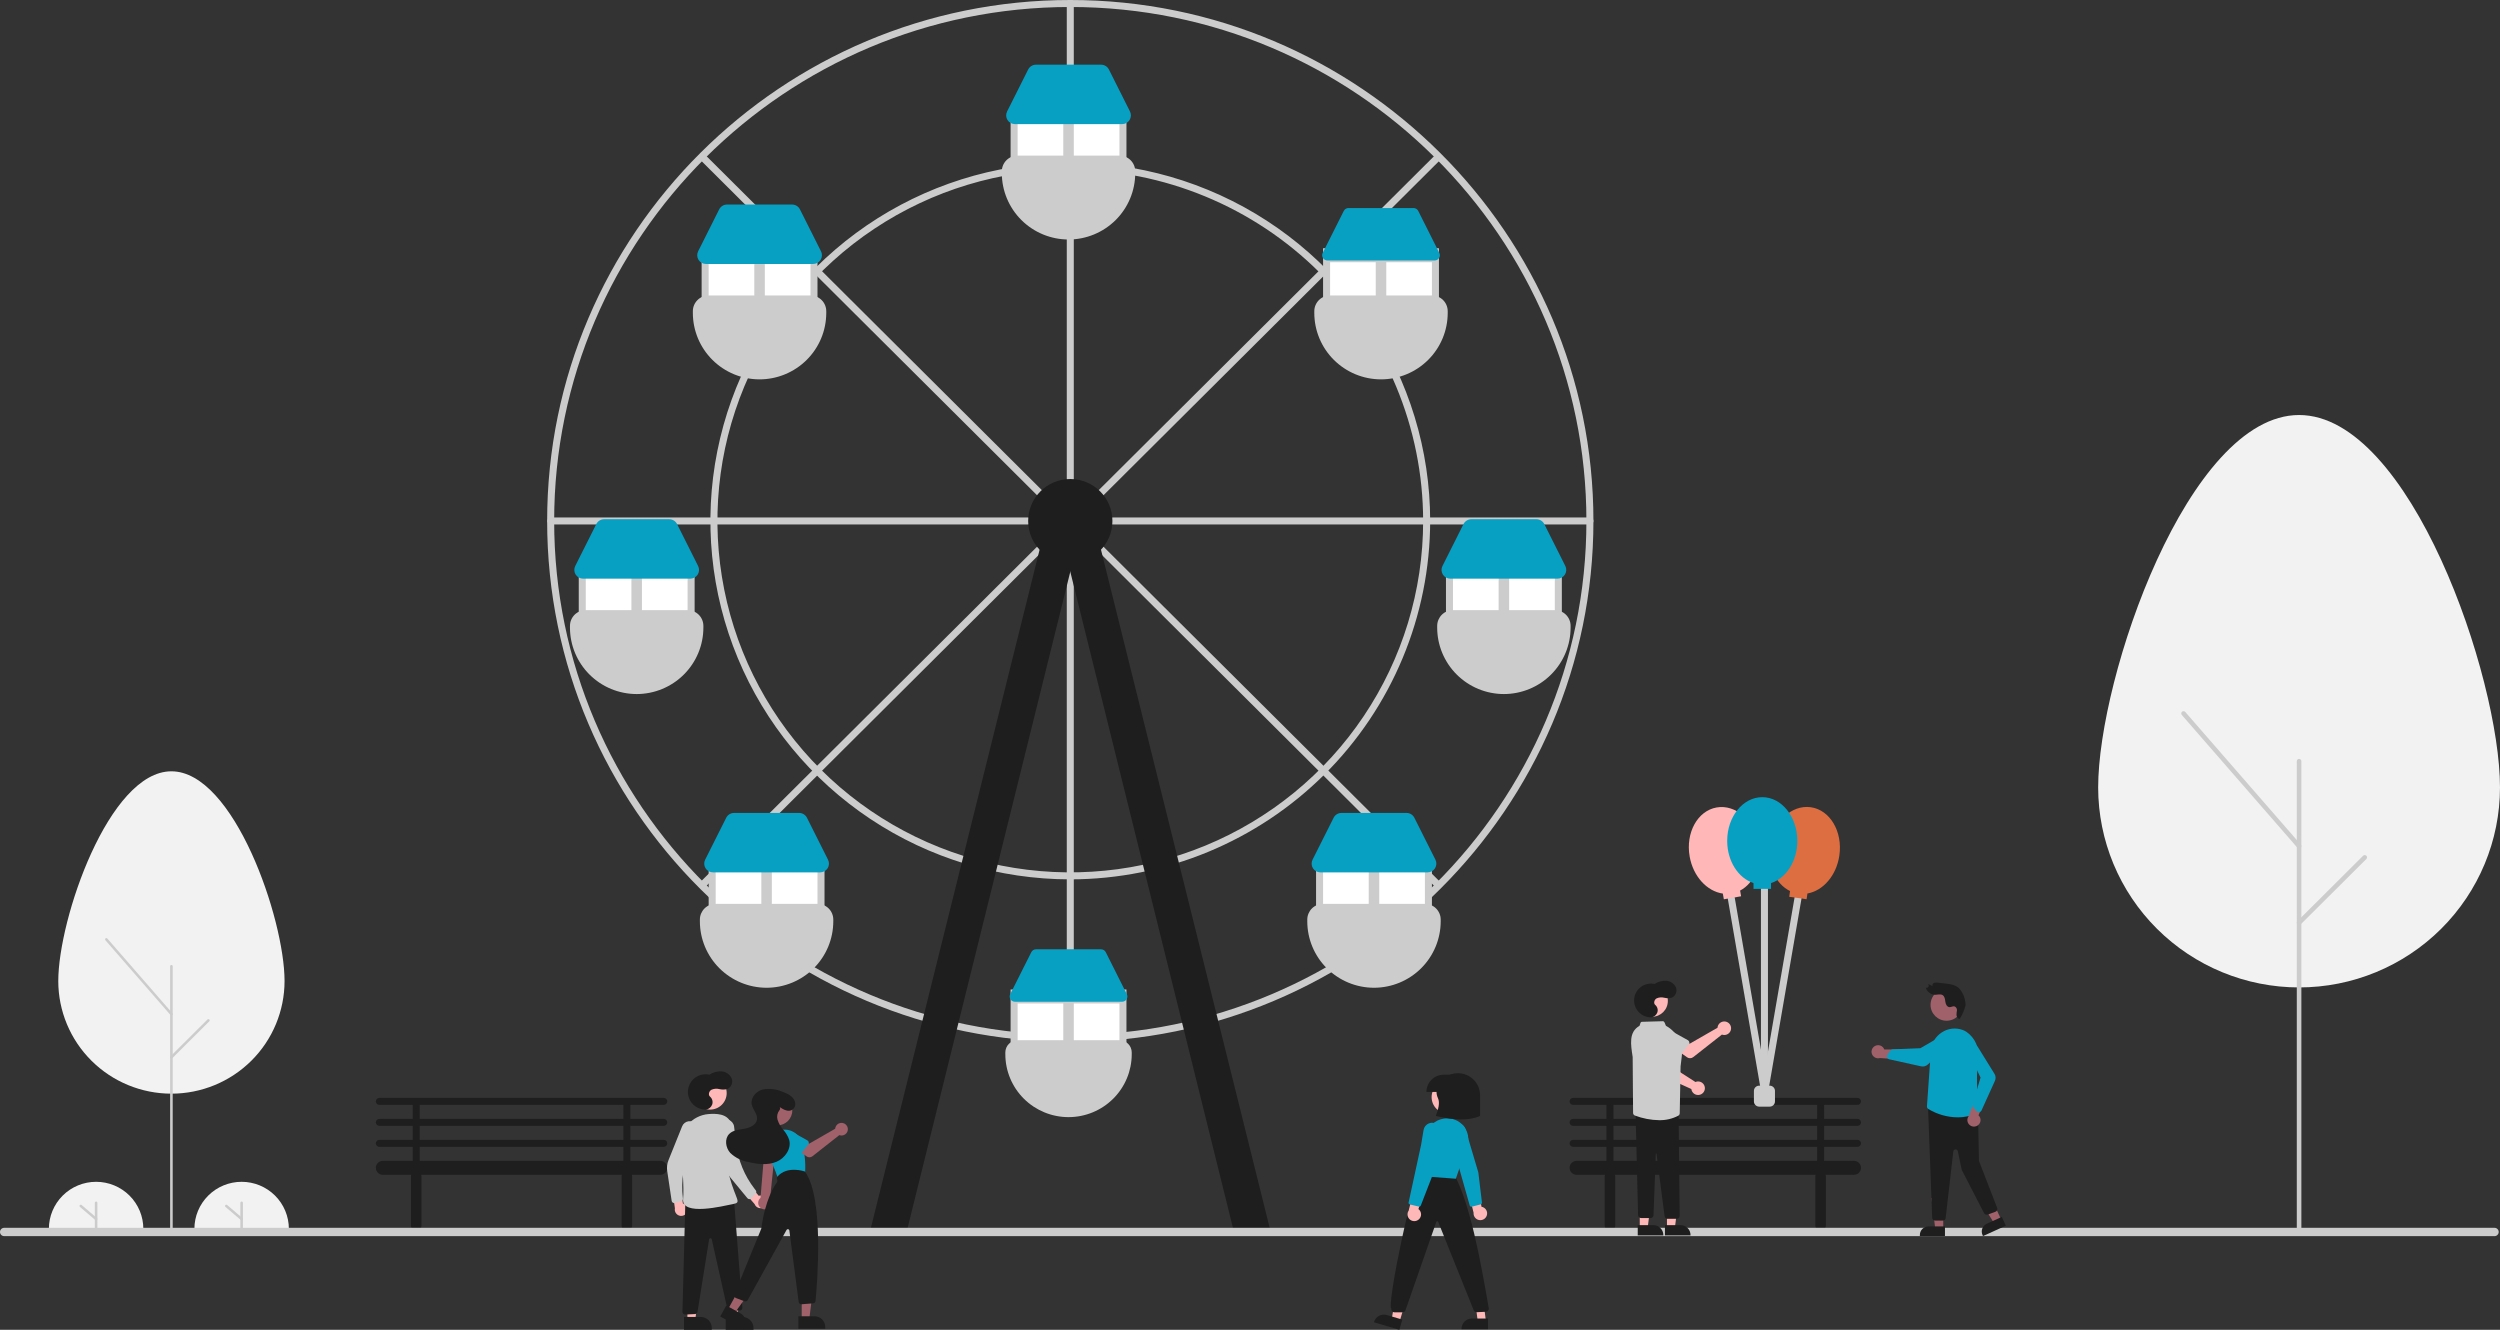 <svg width="376" height="200" viewBox="0 0 376 200" fill="none" xmlns="http://www.w3.org/2000/svg">
<rect x="0" y="0" width="376" height="200" fill="#333333" stroke="none"/>
<g clip-path="url(#clip0_201_1324)">
<path d="M375.999 118.439C375.999 101.83 362.471 62.419 345.782 62.419C329.093 62.419 315.564 101.83 315.564 118.439C315.57 126.416 318.756 134.064 324.423 139.703C330.089 145.342 337.772 148.509 345.782 148.509C353.792 148.509 361.475 145.342 367.141 139.703C372.807 134.064 375.994 126.416 375.999 118.439Z" fill="#F2F2F2"/>
<path d="M345.782 185.075C345.69 185.075 345.602 185.039 345.538 184.975C345.473 184.91 345.437 184.823 345.437 184.731V114.483C345.437 114.392 345.473 114.304 345.538 114.24C345.602 114.175 345.69 114.139 345.782 114.139C345.874 114.139 345.961 114.175 346.026 114.24C346.091 114.304 346.127 114.392 346.127 114.483V184.731C346.127 184.823 346.091 184.91 346.026 184.975C345.961 185.039 345.874 185.075 345.782 185.075Z" fill="#CCCCCC"/>
<path d="M345.783 127.608C345.733 127.608 345.684 127.597 345.639 127.577C345.594 127.556 345.554 127.526 345.521 127.489L328.143 107.53C328.083 107.461 328.053 107.372 328.059 107.281C328.066 107.19 328.109 107.105 328.178 107.045C328.247 106.986 328.337 106.956 328.428 106.962C328.52 106.968 328.605 107.011 328.665 107.079L346.044 127.038C346.087 127.088 346.115 127.149 346.125 127.215C346.134 127.28 346.124 127.346 346.097 127.406C346.069 127.466 346.025 127.517 345.97 127.553C345.914 127.589 345.849 127.608 345.783 127.608Z" fill="#CCCCCC"/>
<path d="M345.782 139.126C345.714 139.126 345.647 139.106 345.59 139.068C345.533 139.031 345.489 138.977 345.463 138.914C345.437 138.851 345.43 138.782 345.443 138.715C345.456 138.648 345.489 138.587 345.538 138.539L355.413 128.705C355.477 128.64 355.565 128.604 355.657 128.605C355.748 128.605 355.836 128.641 355.901 128.705C355.965 128.77 356.002 128.857 356.002 128.948C356.002 129.039 355.966 129.127 355.901 129.191L346.026 139.026C345.994 139.058 345.956 139.083 345.914 139.1C345.872 139.118 345.827 139.126 345.782 139.126Z" fill="#CCCCCC"/>
<path d="M42.797 147.551C42.797 138.198 35.178 116.005 25.781 116.005C16.383 116.005 8.765 138.198 8.765 147.551C8.767 152.043 10.561 156.351 13.752 159.527C16.943 162.703 21.27 164.487 25.781 164.487C30.292 164.487 34.619 162.703 37.81 159.527C41.001 156.351 42.794 152.043 42.797 147.551Z" fill="#F2F2F2"/>
<path d="M25.78 185.075C25.729 185.075 25.679 185.055 25.643 185.019C25.606 184.982 25.586 184.933 25.586 184.882V145.323C25.586 145.272 25.606 145.223 25.643 145.186C25.679 145.15 25.729 145.13 25.78 145.13C25.832 145.13 25.882 145.15 25.918 145.186C25.954 145.223 25.975 145.272 25.975 145.323V184.882C25.975 184.933 25.954 184.982 25.918 185.019C25.881 185.055 25.832 185.075 25.78 185.075Z" fill="#CCCCCC"/>
<path d="M25.781 152.714C25.753 152.714 25.726 152.708 25.7 152.697C25.675 152.685 25.652 152.668 25.634 152.647L15.848 141.408C15.814 141.369 15.797 141.319 15.801 141.268C15.805 141.216 15.829 141.169 15.868 141.135C15.907 141.102 15.957 141.085 16.009 141.088C16.06 141.092 16.108 141.116 16.142 141.154L25.928 152.393C25.953 152.422 25.968 152.456 25.974 152.493C25.979 152.53 25.974 152.567 25.958 152.601C25.943 152.635 25.918 152.663 25.887 152.683C25.855 152.703 25.819 152.714 25.781 152.714Z" fill="#CCCCCC"/>
<path d="M25.78 159.201C25.742 159.201 25.704 159.189 25.672 159.168C25.64 159.147 25.616 159.116 25.601 159.081C25.586 159.046 25.582 159.007 25.59 158.969C25.597 158.931 25.616 158.897 25.643 158.87L31.204 153.332C31.24 153.296 31.29 153.275 31.341 153.275C31.393 153.275 31.442 153.296 31.479 153.332C31.515 153.368 31.536 153.418 31.536 153.469C31.536 153.52 31.515 153.57 31.479 153.606L25.918 159.144C25.9 159.162 25.879 159.176 25.855 159.186C25.831 159.196 25.806 159.201 25.78 159.201Z" fill="#CCCCCC"/>
<path d="M7.351 184.819C7.351 182.942 8.099 181.143 9.431 179.816C10.764 178.49 12.57 177.744 14.454 177.744C16.338 177.744 18.145 178.49 19.477 179.816C20.81 181.143 21.558 182.942 21.558 184.819" fill="#F2F2F2"/>
<path d="M14.455 184.819C14.404 184.819 14.355 184.799 14.319 184.763C14.283 184.727 14.263 184.678 14.263 184.628V180.899C14.263 180.848 14.283 180.8 14.319 180.764C14.355 180.728 14.404 180.708 14.455 180.708C14.505 180.708 14.554 180.728 14.59 180.764C14.626 180.8 14.647 180.848 14.647 180.899V184.628C14.647 184.678 14.626 184.727 14.59 184.763C14.554 184.799 14.505 184.819 14.455 184.819Z" fill="#CCCCCC"/>
<path d="M14.455 183.537C14.409 183.538 14.365 183.521 14.33 183.491L12.025 181.522C12.006 181.506 11.99 181.486 11.979 181.463C11.967 181.441 11.96 181.417 11.959 181.391C11.957 181.366 11.96 181.341 11.967 181.317C11.975 181.293 11.988 181.271 12.004 181.252C12.021 181.233 12.041 181.217 12.063 181.206C12.086 181.195 12.111 181.188 12.136 181.186C12.161 181.184 12.186 181.187 12.21 181.195C12.234 181.203 12.257 181.216 12.276 181.232L14.58 183.201C14.61 183.227 14.631 183.261 14.641 183.298C14.651 183.336 14.649 183.376 14.635 183.413C14.621 183.449 14.597 183.481 14.565 183.503C14.533 183.526 14.494 183.537 14.455 183.537Z" fill="#CCCCCC"/>
<path d="M29.238 184.819C29.238 182.942 29.987 181.143 31.319 179.816C32.651 178.49 34.458 177.744 36.342 177.744C38.226 177.744 40.033 178.49 41.365 179.816C42.697 181.143 43.446 182.942 43.446 184.819" fill="#F2F2F2"/>
<path d="M36.342 184.819C36.291 184.819 36.243 184.799 36.207 184.763C36.171 184.727 36.15 184.678 36.15 184.628V180.899C36.15 180.848 36.171 180.8 36.207 180.764C36.243 180.728 36.291 180.708 36.342 180.708C36.393 180.708 36.442 180.728 36.478 180.764C36.514 180.8 36.534 180.848 36.534 180.899V184.628C36.534 184.678 36.514 184.727 36.478 184.763C36.442 184.799 36.393 184.819 36.342 184.819Z" fill="#CCCCCC"/>
<path d="M36.342 183.537C36.296 183.538 36.252 183.521 36.217 183.491L33.913 181.522C33.874 181.489 33.85 181.442 33.846 181.392C33.842 181.341 33.859 181.291 33.892 181.253C33.925 181.214 33.972 181.19 34.023 181.186C34.074 181.183 34.124 181.199 34.163 181.232L36.467 183.201C36.497 183.227 36.518 183.261 36.528 183.298C36.538 183.336 36.536 183.376 36.522 183.413C36.509 183.449 36.484 183.481 36.452 183.503C36.42 183.526 36.382 183.537 36.342 183.537Z" fill="#CCCCCC"/>
<path d="M160.971 156.709C117.587 156.709 82.291 121.56 82.291 78.355C82.291 35.15 117.587 0 160.971 0C204.356 0 239.652 35.15 239.652 78.355C239.652 121.56 204.356 156.709 160.971 156.709ZM160.971 1.052C118.169 1.052 83.347 35.73 83.347 78.355C83.347 120.98 118.169 155.658 160.971 155.658C203.774 155.658 238.596 120.98 238.596 78.355C238.596 35.73 203.774 1.052 160.971 1.052Z" fill="#CCCCCC"/>
<path d="M160.971 72.57C160.831 72.57 160.697 72.515 160.598 72.416C160.499 72.317 160.443 72.184 160.443 72.044V0.526C160.443 0.386 160.499 0.253 160.598 0.154C160.697 0.055 160.831 0 160.971 0C161.111 0 161.246 0.055 161.345 0.154C161.444 0.253 161.499 0.386 161.499 0.526V72.044C161.499 72.184 161.444 72.317 161.345 72.416C161.246 72.515 161.111 72.57 160.971 72.57Z" fill="#CCCCCC"/>
<path d="M239.123 78.881H167.307C167.167 78.881 167.033 78.825 166.934 78.727C166.835 78.628 166.779 78.494 166.779 78.355C166.779 78.215 166.835 78.082 166.934 77.983C167.033 77.884 167.167 77.829 167.307 77.829H239.123C239.263 77.829 239.397 77.884 239.496 77.983C239.595 78.082 239.651 78.215 239.651 78.355C239.651 78.494 239.595 78.628 239.496 78.727C239.397 78.825 239.263 78.881 239.123 78.881Z" fill="#CCCCCC"/>
<path d="M154.635 78.881H82.853C82.713 78.881 82.579 78.825 82.48 78.727C82.381 78.628 82.325 78.494 82.325 78.355C82.325 78.215 82.381 78.082 82.48 77.983C82.579 77.884 82.713 77.829 82.853 77.829H154.635C154.775 77.829 154.909 77.884 155.008 77.983C155.107 78.082 155.163 78.215 155.163 78.355C155.163 78.494 155.107 78.628 155.008 78.727C154.909 78.825 154.775 78.881 154.635 78.881Z" fill="#CCCCCC"/>
<path d="M160.971 156.709C160.831 156.709 160.697 156.654 160.598 156.555C160.499 156.457 160.443 156.323 160.443 156.184V84.665C160.443 84.526 160.499 84.392 160.598 84.293C160.697 84.195 160.831 84.139 160.971 84.139C161.111 84.139 161.246 84.195 161.345 84.293C161.444 84.392 161.499 84.526 161.499 84.665V156.184C161.499 156.323 161.444 156.457 161.345 156.555C161.246 156.654 161.111 156.709 160.971 156.709Z" fill="#CCCCCC"/>
<path d="M165.627 74.607C165.522 74.607 165.42 74.576 165.333 74.519C165.246 74.461 165.179 74.379 165.139 74.283C165.099 74.187 165.088 74.081 165.109 73.979C165.129 73.877 165.179 73.783 165.253 73.71L215.811 23.361C215.86 23.312 215.918 23.273 215.982 23.247C216.046 23.221 216.115 23.207 216.184 23.207C216.254 23.207 216.322 23.221 216.386 23.247C216.451 23.273 216.509 23.312 216.558 23.361C216.607 23.41 216.646 23.468 216.672 23.532C216.699 23.595 216.712 23.664 216.712 23.733C216.712 23.802 216.699 23.87 216.672 23.934C216.646 23.998 216.607 24.056 216.558 24.105L166 74.453C165.951 74.502 165.893 74.541 165.829 74.567C165.765 74.594 165.696 74.608 165.627 74.607Z" fill="#CCCCCC"/>
<path d="M156.315 74.607C156.246 74.607 156.177 74.594 156.113 74.567C156.049 74.541 155.991 74.502 155.942 74.453L105.384 24.105C105.285 24.006 105.229 23.872 105.229 23.733C105.229 23.593 105.285 23.459 105.384 23.361C105.483 23.262 105.617 23.207 105.757 23.207C105.898 23.207 106.032 23.262 106.131 23.361L156.689 73.71C156.763 73.783 156.813 73.877 156.833 73.979C156.854 74.081 156.843 74.187 156.803 74.283C156.763 74.379 156.696 74.461 156.609 74.519C156.522 74.576 156.42 74.607 156.315 74.607Z" fill="#CCCCCC"/>
<path d="M216.184 133.503C216.115 133.503 216.046 133.489 215.982 133.463C215.918 133.436 215.86 133.397 215.811 133.348L165.253 83C165.154 82.901 165.099 82.767 165.099 82.628C165.099 82.489 165.154 82.355 165.253 82.256C165.352 82.157 165.487 82.102 165.627 82.102C165.767 82.102 165.901 82.157 166 82.256L216.558 132.605C216.632 132.678 216.682 132.772 216.702 132.874C216.723 132.976 216.712 133.082 216.672 133.178C216.632 133.274 216.565 133.356 216.478 133.414C216.391 133.472 216.289 133.503 216.184 133.503Z" fill="#CCCCCC"/>
<path d="M105.757 133.503C105.653 133.503 105.551 133.472 105.464 133.414C105.377 133.356 105.31 133.274 105.27 133.178C105.23 133.082 105.219 132.976 105.24 132.874C105.26 132.772 105.31 132.678 105.384 132.605L155.942 82.256C155.991 82.207 156.049 82.169 156.113 82.142C156.177 82.116 156.246 82.102 156.315 82.102C156.385 82.102 156.453 82.116 156.517 82.142C156.582 82.169 156.64 82.207 156.689 82.256C156.738 82.305 156.777 82.363 156.803 82.427C156.83 82.491 156.843 82.559 156.843 82.628C156.843 82.697 156.83 82.765 156.803 82.829C156.777 82.893 156.738 82.951 156.689 83L106.131 133.349C106.082 133.397 106.024 133.436 105.96 133.463C105.895 133.489 105.827 133.503 105.757 133.503Z" fill="#CCCCCC"/>
<path d="M160.971 132.256C150.266 132.256 139.802 129.095 130.901 123.172C122 117.25 115.062 108.831 110.966 98.982C106.869 89.133 105.797 78.295 107.886 67.839C109.974 57.383 115.129 47.779 122.699 40.24C130.268 32.702 139.913 27.569 150.412 25.489C160.911 23.409 171.794 24.476 181.684 28.556C191.575 32.636 200.028 39.544 205.975 48.408C211.923 57.273 215.097 67.694 215.097 78.355C215.081 92.645 209.373 106.346 199.226 116.451C189.079 126.556 175.322 132.24 160.971 132.256ZM160.971 25.505C150.475 25.505 140.215 28.604 131.488 34.412C122.76 40.219 115.958 48.473 111.942 58.13C107.925 67.787 106.874 78.413 108.922 88.665C110.969 98.917 116.024 108.334 123.446 115.725C130.867 123.117 140.324 128.15 150.618 130.189C160.913 132.228 171.583 131.182 181.28 127.182C190.977 123.182 199.266 116.408 205.097 107.717C210.929 99.025 214.041 88.808 214.041 78.355C214.025 64.343 208.429 50.91 198.48 41.002C188.531 31.094 175.042 25.521 160.971 25.505Z" fill="#CCCCCC"/>
<path d="M160.971 84.665C164.471 84.665 167.308 81.84 167.308 78.355C167.308 74.87 164.471 72.044 160.971 72.044C157.472 72.044 154.635 74.87 154.635 78.355C154.635 81.84 157.472 84.665 160.971 84.665Z" fill="#1E1E1E"/>
<path d="M136.439 184.946L130.872 185.107L158.044 75.886L163.095 77.42L136.439 184.946Z" fill="#1E1E1E"/>
<path d="M185.503 184.946L191.071 185.107L163.899 75.886L158.848 77.42L185.503 184.946Z" fill="#1E1E1E"/>
<path d="M169.42 16.302H151.994V25.768H169.42V16.302Z" fill="#CCCCCC"/>
<path d="M159.915 18.405H153.051V25.768H159.915V18.405Z" fill="white"/>
<path d="M168.364 18.405H161.499V25.768H168.364V18.405Z" fill="white"/>
<path d="M160.707 36.022C158.047 36.019 155.497 34.965 153.616 33.092C151.735 31.219 150.677 28.68 150.674 26.031V25.768C150.675 25.14 150.925 24.539 151.371 24.095C151.816 23.651 152.42 23.402 153.05 23.401H168.364C168.994 23.402 169.598 23.651 170.043 24.095C170.489 24.539 170.739 25.14 170.74 25.768V26.031C170.737 28.68 169.679 31.219 167.798 33.092C165.917 34.965 163.367 36.019 160.707 36.022Z" fill="#CCCCCC"/>
<path d="M168.768 18.668H152.647C152.422 18.668 152.201 18.611 152.004 18.502C151.808 18.393 151.643 18.235 151.524 18.045C151.406 17.854 151.339 17.637 151.328 17.413C151.318 17.189 151.366 16.966 151.467 16.766L154.635 10.455C154.744 10.236 154.912 10.052 155.121 9.924C155.33 9.795 155.57 9.728 155.816 9.729H165.599C165.845 9.728 166.085 9.795 166.294 9.924C166.503 10.052 166.671 10.236 166.78 10.455L169.949 16.766C170.049 16.966 170.097 17.189 170.087 17.413C170.077 17.637 170.009 17.854 169.891 18.045C169.773 18.235 169.607 18.393 169.411 18.502C169.214 18.611 168.993 18.668 168.768 18.668Z" fill="#07A0C3"/>
<path d="M216.417 37.337H198.991V46.803H216.417V37.337Z" fill="#CCCCCC"/>
<path d="M206.913 39.44H200.048V46.803H206.913V39.44Z" fill="white"/>
<path d="M215.361 39.44H208.496V46.803H215.361V39.44Z" fill="white"/>
<path d="M207.704 57.057C205.044 57.054 202.494 56 200.613 54.127C198.732 52.254 197.674 49.714 197.671 47.065V46.803C197.672 46.175 197.922 45.574 198.368 45.13C198.813 44.686 199.417 44.437 200.047 44.436H215.361C215.991 44.437 216.595 44.686 217.04 45.13C217.486 45.574 217.736 46.175 217.737 46.803V47.065C217.734 49.714 216.676 52.254 214.795 54.127C212.914 56 210.364 57.054 207.704 57.057Z" fill="#CCCCCC"/>
<path d="M202.812 31.289C202.665 31.289 202.52 31.329 202.395 31.407C202.27 31.483 202.169 31.594 202.104 31.725L198.935 38.036C198.875 38.156 198.846 38.29 198.852 38.424C198.858 38.558 198.899 38.689 198.97 38.803C199.041 38.918 199.14 39.012 199.258 39.078C199.376 39.143 199.509 39.177 199.644 39.177H215.764C215.899 39.177 216.032 39.143 216.15 39.078C216.268 39.012 216.367 38.918 216.438 38.803C216.509 38.689 216.549 38.558 216.555 38.424C216.561 38.29 216.533 38.156 216.472 38.036L213.304 31.725C213.239 31.594 213.138 31.483 213.012 31.407C212.887 31.329 212.743 31.289 212.596 31.289H202.812Z" fill="#07A0C3"/>
<path d="M234.899 84.665H217.474V94.131H234.899V84.665Z" fill="#CCCCCC"/>
<path d="M225.394 86.769H218.529V94.131H225.394V86.769Z" fill="white"/>
<path d="M233.843 86.769H226.979V94.131H233.843V86.769Z" fill="white"/>
<path d="M226.186 104.385C223.526 104.382 220.976 103.329 219.095 101.456C217.214 99.582 216.156 97.043 216.153 94.394V94.131C216.154 93.503 216.405 92.902 216.85 92.458C217.296 92.015 217.9 91.765 218.53 91.764H233.843C234.473 91.765 235.077 92.015 235.523 92.458C235.968 92.902 236.219 93.503 236.219 94.131V94.394C236.216 97.043 235.158 99.582 233.277 101.456C231.397 103.329 228.846 104.382 226.186 104.385Z" fill="#CCCCCC"/>
<path d="M234.246 87.032H218.126C217.901 87.032 217.68 86.974 217.483 86.865C217.286 86.756 217.121 86.599 217.003 86.408C216.885 86.218 216.817 86 216.807 85.776C216.797 85.552 216.844 85.329 216.945 85.129L220.113 78.819C220.222 78.6 220.391 78.415 220.599 78.287C220.808 78.159 221.049 78.091 221.294 78.092H231.078C231.323 78.091 231.564 78.159 231.773 78.287C231.981 78.415 232.15 78.6 232.259 78.819L235.427 85.129C235.528 85.329 235.575 85.552 235.565 85.776C235.555 86 235.488 86.218 235.369 86.408C235.251 86.599 235.086 86.756 234.889 86.865C234.693 86.974 234.471 87.032 234.246 87.032Z" fill="#07A0C3"/>
<path d="M215.361 128.838H197.936V138.304H215.361V128.838Z" fill="#CCCCCC"/>
<path d="M205.856 130.942H198.991V138.304H205.856V130.942Z" fill="white"/>
<path d="M214.305 130.942H207.44V138.304H214.305V130.942Z" fill="white"/>
<path d="M206.648 148.558C203.988 148.555 201.438 147.502 199.557 145.629C197.676 143.756 196.618 141.216 196.615 138.567V138.304C196.616 137.677 196.867 137.075 197.312 136.631C197.757 136.188 198.361 135.938 198.991 135.938H214.305C214.935 135.938 215.539 136.188 215.985 136.631C216.43 137.075 216.681 137.677 216.681 138.304V138.567C216.678 141.216 215.62 143.756 213.739 145.629C211.858 147.502 209.308 148.555 206.648 148.558Z" fill="#CCCCCC"/>
<path d="M214.708 131.205H198.588C198.363 131.205 198.141 131.147 197.945 131.038C197.748 130.929 197.583 130.772 197.465 130.581C197.346 130.391 197.279 130.173 197.269 129.949C197.259 129.725 197.306 129.502 197.407 129.302L200.575 122.992C200.684 122.773 200.853 122.589 201.061 122.46C201.27 122.332 201.511 122.264 201.756 122.265H211.54C211.785 122.264 212.026 122.332 212.235 122.46C212.443 122.589 212.612 122.773 212.721 122.992L215.889 129.302C215.99 129.502 216.037 129.725 216.027 129.949C216.017 130.173 215.95 130.391 215.831 130.581C215.713 130.772 215.548 130.929 215.351 131.038C215.155 131.147 214.933 131.205 214.708 131.205Z" fill="#07A0C3"/>
<path d="M105.525 46.803H122.951V37.337H105.525V46.803Z" fill="#CCCCCC"/>
<path d="M115.031 46.803H121.896V39.44H115.031V46.803Z" fill="white"/>
<path d="M106.582 46.803H113.446V39.44H106.582V46.803Z" fill="white"/>
<path d="M114.238 57.057C111.578 57.054 109.028 56 107.147 54.127C105.266 52.254 104.208 49.714 104.205 47.065V46.803C104.206 46.175 104.456 45.574 104.902 45.13C105.347 44.686 105.951 44.437 106.581 44.436H121.895C122.525 44.437 123.129 44.686 123.574 45.13C124.02 45.574 124.27 46.175 124.271 46.803V47.065C124.268 49.714 123.21 52.254 121.329 54.127C119.448 56 116.898 57.054 114.238 57.057Z" fill="#CCCCCC"/>
<path d="M122.299 39.703H106.179C105.954 39.703 105.732 39.646 105.536 39.537C105.339 39.428 105.174 39.27 105.056 39.08C104.937 38.889 104.87 38.672 104.86 38.448C104.85 38.224 104.897 38.001 104.998 37.801L108.166 31.49C108.275 31.271 108.444 31.087 108.652 30.959C108.861 30.83 109.102 30.763 109.347 30.763H119.131C119.376 30.763 119.617 30.83 119.825 30.959C120.034 31.087 120.202 31.271 120.311 31.49L123.48 37.801C123.58 38.001 123.628 38.224 123.618 38.448C123.608 38.672 123.54 38.889 123.422 39.08C123.304 39.27 123.138 39.428 122.942 39.537C122.745 39.646 122.524 39.703 122.299 39.703Z" fill="#07A0C3"/>
<path d="M87.044 94.131H104.47V84.665H87.044V94.131Z" fill="#CCCCCC"/>
<path d="M96.548 94.131H103.413V86.769H96.548V94.131Z" fill="white"/>
<path d="M88.099 94.131H94.964V86.769H88.099V94.131Z" fill="white"/>
<path d="M95.757 104.385C93.097 104.382 90.546 103.329 88.666 101.456C86.785 99.582 85.727 97.043 85.724 94.394V94.131C85.724 93.503 85.975 92.902 86.42 92.458C86.866 92.015 87.47 91.765 88.1 91.764H103.413C104.043 91.765 104.647 92.015 105.093 92.458C105.538 92.902 105.789 93.503 105.79 94.131V94.394C105.787 97.043 104.729 99.582 102.848 101.456C100.967 103.329 98.417 104.382 95.757 104.385Z" fill="#CCCCCC"/>
<path d="M103.817 87.032H87.696C87.471 87.032 87.25 86.974 87.053 86.865C86.857 86.756 86.691 86.599 86.573 86.408C86.455 86.218 86.387 86 86.377 85.776C86.367 85.552 86.415 85.329 86.515 85.129L89.684 78.819C89.793 78.6 89.961 78.415 90.17 78.287C90.379 78.159 90.619 78.091 90.865 78.092H100.648C100.894 78.091 101.134 78.159 101.343 78.287C101.552 78.415 101.72 78.6 101.829 78.819L104.997 85.129C105.098 85.329 105.146 85.552 105.135 85.776C105.125 86 105.058 86.218 104.94 86.408C104.821 86.599 104.656 86.756 104.459 86.865C104.263 86.974 104.042 87.032 103.817 87.032Z" fill="#07A0C3"/>
<path d="M106.582 138.304H124.008V128.838H106.582V138.304Z" fill="#CCCCCC"/>
<path d="M116.086 138.304H122.951V130.942H116.086V138.304Z" fill="white"/>
<path d="M107.638 138.304H114.503V130.942H107.638V138.304Z" fill="white"/>
<path d="M115.295 148.558C112.635 148.555 110.085 147.502 108.204 145.629C106.323 143.756 105.265 141.216 105.262 138.567V138.304C105.262 137.677 105.513 137.075 105.958 136.631C106.404 136.188 107.008 135.938 107.638 135.938H122.952C123.582 135.938 124.186 136.188 124.631 136.631C125.077 137.075 125.327 137.677 125.328 138.304V138.567C125.325 141.216 124.267 143.756 122.386 145.629C120.505 147.502 117.955 148.555 115.295 148.558Z" fill="#CCCCCC"/>
<path d="M123.355 131.205H107.234C107.009 131.205 106.788 131.147 106.591 131.038C106.395 130.929 106.23 130.772 106.111 130.581C105.993 130.391 105.925 130.173 105.915 129.949C105.905 129.725 105.953 129.502 106.053 129.302L109.222 122.992C109.331 122.773 109.499 122.589 109.708 122.46C109.917 122.332 110.157 122.264 110.403 122.265H120.186C120.432 122.264 120.672 122.332 120.881 122.46C121.09 122.589 121.258 122.773 121.367 122.992L124.535 129.302C124.636 129.502 124.684 129.725 124.674 129.949C124.663 130.173 124.596 130.391 124.478 130.581C124.359 130.772 124.194 130.929 123.998 131.038C123.801 131.147 123.58 131.205 123.355 131.205Z" fill="#07A0C3"/>
<path d="M169.42 148.821H151.994V158.287H169.42V148.821Z" fill="#CCCCCC"/>
<path d="M159.915 150.925H153.051V158.287H159.915V150.925Z" fill="white"/>
<path d="M168.364 150.925H161.499V158.287H168.364V150.925Z" fill="white"/>
<path d="M153.05 156.447C152.56 156.447 152.091 156.641 151.744 156.986C151.398 157.331 151.203 157.799 151.202 158.287V158.55C151.202 161.06 152.204 163.468 153.986 165.243C155.769 167.018 158.186 168.016 160.707 168.016C163.228 168.016 165.646 167.018 167.428 165.243C169.211 163.468 170.212 161.06 170.212 158.55V158.287C170.212 157.799 170.017 157.331 169.67 156.986C169.324 156.641 168.854 156.447 168.364 156.447H153.05Z" fill="#CCCCCC"/>
<path d="M155.815 142.774C155.668 142.773 155.523 142.814 155.398 142.891C155.273 142.968 155.172 143.079 155.107 143.21L151.938 149.52C151.878 149.641 151.849 149.774 151.855 149.909C151.861 150.043 151.902 150.173 151.973 150.288C152.044 150.402 152.143 150.497 152.261 150.562C152.379 150.628 152.512 150.662 152.647 150.662H168.767C168.902 150.662 169.035 150.628 169.153 150.562C169.271 150.497 169.37 150.402 169.441 150.288C169.512 150.173 169.552 150.043 169.558 149.909C169.564 149.774 169.536 149.641 169.475 149.52L166.307 143.21C166.242 143.079 166.141 142.968 166.015 142.891C165.89 142.814 165.746 142.773 165.599 142.774H155.815Z" fill="#07A0C3"/>
<path d="M279.366 169.33C279.506 169.33 279.64 169.275 279.739 169.176C279.838 169.078 279.894 168.944 279.894 168.804C279.894 168.665 279.838 168.531 279.739 168.433C279.64 168.334 279.506 168.279 279.366 168.279H274.349V166.175H279.366C279.506 166.175 279.64 166.12 279.739 166.021C279.838 165.922 279.894 165.789 279.894 165.649C279.894 165.51 279.838 165.376 279.739 165.277C279.64 165.179 279.506 165.123 279.366 165.123H236.593C236.453 165.123 236.319 165.179 236.22 165.277C236.121 165.376 236.065 165.51 236.065 165.649C236.065 165.789 236.121 165.922 236.22 166.021C236.319 166.12 236.453 166.175 236.593 166.175H241.61V168.279H236.593C236.453 168.279 236.319 168.334 236.22 168.433C236.121 168.531 236.065 168.665 236.065 168.804C236.065 168.944 236.121 169.078 236.22 169.176C236.319 169.275 236.453 169.33 236.593 169.33H241.61V171.434H236.593C236.453 171.434 236.319 171.489 236.22 171.588C236.121 171.686 236.065 171.82 236.065 171.96C236.065 172.099 236.121 172.233 236.22 172.332C236.319 172.43 236.453 172.486 236.593 172.486H241.61V174.589H237.122C236.841 174.589 236.573 174.7 236.375 174.897C236.177 175.094 236.065 175.362 236.065 175.641C236.065 175.92 236.177 176.187 236.375 176.384C236.573 176.582 236.841 176.693 237.122 176.693H241.394C241.363 176.777 241.347 176.866 241.346 176.955V184.318C241.346 184.527 241.429 184.727 241.578 184.875C241.727 185.023 241.928 185.106 242.138 185.106C242.348 185.106 242.55 185.023 242.698 184.875C242.847 184.727 242.93 184.527 242.93 184.318V176.955C242.929 176.866 242.913 176.777 242.882 176.693H273.078C273.047 176.777 273.03 176.866 273.029 176.955V184.318C273.029 184.527 273.113 184.727 273.261 184.875C273.41 185.023 273.611 185.106 273.821 185.106C274.031 185.106 274.233 185.023 274.381 184.875C274.53 184.727 274.613 184.527 274.613 184.318V176.955C274.613 176.866 274.596 176.777 274.565 176.693H278.838C279.118 176.693 279.387 176.582 279.585 176.384C279.783 176.187 279.894 175.92 279.894 175.641C279.894 175.362 279.783 175.094 279.585 174.897C279.387 174.7 279.118 174.589 278.838 174.589H274.349V172.486H279.366C279.506 172.486 279.64 172.43 279.739 172.332C279.838 172.233 279.894 172.099 279.894 171.96C279.894 171.82 279.838 171.686 279.739 171.588C279.64 171.489 279.506 171.434 279.366 171.434H274.349V169.33H279.366ZM242.666 166.175H273.293V168.279H242.666V166.175ZM273.293 174.589H242.666V172.486H273.293V174.589ZM273.293 171.434H242.666V169.33H273.293V171.434Z" fill="#1E1E1E"/>
<path d="M99.827 169.33C99.967 169.33 100.101 169.275 100.2 169.176C100.299 169.078 100.355 168.944 100.355 168.804C100.355 168.665 100.299 168.531 100.2 168.433C100.101 168.334 99.967 168.279 99.827 168.279H94.81V166.175H99.827C99.967 166.175 100.101 166.12 100.2 166.021C100.299 165.922 100.355 165.789 100.355 165.649C100.355 165.51 100.299 165.376 100.2 165.277C100.101 165.179 99.967 165.123 99.827 165.123H57.054C56.914 165.123 56.78 165.179 56.681 165.277C56.582 165.376 56.526 165.51 56.526 165.649C56.526 165.789 56.582 165.922 56.681 166.021C56.78 166.12 56.914 166.175 57.054 166.175H62.071V168.279H57.054C56.914 168.279 56.78 168.334 56.681 168.433C56.582 168.531 56.526 168.665 56.526 168.804C56.526 168.944 56.582 169.078 56.681 169.176C56.78 169.275 56.914 169.33 57.054 169.33H62.071V171.434H57.054C56.914 171.434 56.78 171.489 56.681 171.588C56.582 171.686 56.526 171.82 56.526 171.96C56.526 172.099 56.582 172.233 56.681 172.332C56.78 172.43 56.914 172.486 57.054 172.486H62.071V174.589H57.583C57.302 174.589 57.034 174.7 56.836 174.897C56.638 175.094 56.526 175.362 56.526 175.641C56.526 175.92 56.638 176.187 56.836 176.384C57.034 176.582 57.302 176.693 57.583 176.693H61.855C61.824 176.777 61.808 176.866 61.807 176.955V184.318C61.807 184.527 61.89 184.727 62.039 184.875C62.188 185.023 62.389 185.106 62.599 185.106C62.809 185.106 63.011 185.023 63.159 184.875C63.308 184.727 63.391 184.527 63.391 184.318V176.955C63.39 176.866 63.374 176.777 63.343 176.693H93.539C93.508 176.777 93.491 176.866 93.49 176.955V184.318C93.49 184.527 93.574 184.727 93.722 184.875C93.871 185.023 94.072 185.106 94.282 185.106C94.492 185.106 94.694 185.023 94.842 184.875C94.991 184.727 95.074 184.527 95.074 184.318V176.955C95.073 176.866 95.057 176.777 95.026 176.693H99.299C99.579 176.693 99.848 176.582 100.046 176.384C100.244 176.187 100.355 175.92 100.355 175.641C100.355 175.362 100.244 175.094 100.046 174.897C99.848 174.7 99.579 174.589 99.299 174.589H94.81V172.486H99.827C99.967 172.486 100.101 172.43 100.2 172.332C100.299 172.233 100.355 172.099 100.355 171.96C100.355 171.82 100.299 171.686 100.2 171.588C100.101 171.489 99.967 171.434 99.827 171.434H94.81V169.33H99.827ZM63.127 166.175H93.754V168.279H63.127V166.175ZM93.754 174.589H63.127V172.486H93.754V174.589ZM93.754 171.434H63.127V169.33H93.754V171.434Z" fill="#1E1E1E"/>
<path d="M266.164 166.438H264.58C264.37 166.438 264.169 166.355 264.02 166.207C263.872 166.059 263.788 165.858 263.788 165.649V164.072C263.788 163.862 263.872 163.662 264.02 163.514C264.169 163.366 264.37 163.283 264.58 163.283H266.164C266.374 163.283 266.576 163.366 266.724 163.514C266.873 163.662 266.956 163.862 266.956 164.072V165.649C266.956 165.858 266.873 166.059 266.724 166.207C266.576 166.355 266.374 166.438 266.164 166.438Z" fill="#CCCCCC"/>
<path d="M265.402 164.7C265.372 164.7 265.341 164.697 265.312 164.692C265.243 164.68 265.178 164.655 265.119 164.619C265.061 164.582 265.01 164.534 264.97 164.477C264.93 164.421 264.901 164.357 264.886 164.29C264.871 164.222 264.869 164.153 264.881 164.085L270.103 133.823C270.127 133.686 270.205 133.563 270.319 133.483C270.433 133.403 270.575 133.371 270.713 133.395C270.851 133.418 270.973 133.495 271.054 133.609C271.135 133.723 271.167 133.864 271.144 134.001L265.922 164.263C265.9 164.385 265.837 164.496 265.742 164.576C265.647 164.656 265.526 164.7 265.402 164.7Z" fill="#CCCCCC"/>
<path d="M265.401 164.7C265.277 164.699 265.156 164.656 265.061 164.576C264.966 164.496 264.902 164.385 264.881 164.263L259.659 134.001C259.635 133.863 259.667 133.722 259.748 133.608C259.829 133.494 259.952 133.417 260.09 133.394C260.228 133.37 260.37 133.402 260.484 133.482C260.599 133.563 260.676 133.685 260.7 133.823L265.922 164.085C265.934 164.153 265.932 164.222 265.917 164.29C265.901 164.357 265.873 164.421 265.833 164.477C265.793 164.534 265.742 164.582 265.683 164.618C265.625 164.655 265.559 164.68 265.491 164.692C265.461 164.697 265.431 164.7 265.401 164.7Z" fill="#CCCCCC"/>
<path d="M276.644 128.643C277.153 125.051 275.227 121.811 272.342 121.406C269.457 121 266.706 123.583 266.197 127.174C265.767 130.203 267.073 132.975 269.223 134.014L269.1 134.878L271.712 135.245L271.835 134.381C274.189 133.975 276.215 131.672 276.644 128.643Z" fill="#DD6E42"/>
<path d="M264.516 127.008C263.891 123.435 261.058 120.942 258.188 121.44C255.317 121.938 253.497 125.238 254.122 128.811C254.649 131.825 256.748 134.062 259.114 134.393L259.265 135.252L261.863 134.801L261.713 133.942C263.828 132.834 265.043 130.022 264.516 127.008Z" fill="#FFB7B7"/>
<path d="M265.373 164.072C265.233 164.072 265.098 164.016 264.999 163.918C264.9 163.819 264.845 163.685 264.845 163.546V132.437C264.845 132.297 264.9 132.163 264.999 132.065C265.098 131.966 265.233 131.911 265.373 131.911C265.513 131.911 265.647 131.966 265.746 132.065C265.845 132.163 265.901 132.297 265.901 132.437V163.546C265.901 163.685 265.845 163.819 265.746 163.918C265.647 164.016 265.513 164.072 265.373 164.072Z" fill="#CCCCCC"/>
<path d="M270.32 126.461C270.32 122.834 267.959 119.894 265.045 119.894C262.131 119.894 259.77 122.834 259.77 126.461C259.77 129.52 261.452 132.083 263.726 132.813V133.685H266.364V132.813C268.638 132.083 270.32 129.52 270.32 126.461Z" fill="#07A0C3"/>
<path d="M375.175 185.915H0.629C0.462 185.915 0.302 185.849 0.184 185.731C0.066 185.614 0 185.455 0 185.289C0 185.123 0.066 184.963 0.184 184.846C0.302 184.729 0.462 184.663 0.629 184.663H375.175C375.342 184.663 375.502 184.729 375.62 184.846C375.738 184.963 375.804 185.123 375.804 185.289C375.804 185.455 375.738 185.614 375.62 185.731C375.502 185.849 375.342 185.915 375.175 185.915Z" fill="#CCCCCC"/>
<path d="M292.265 184.795L291.064 184.794L290.493 180.181H292.265V184.795Z" fill="#A0616A"/>
<path d="M290.035 184.453H292.523V185.905H288.748V185.735C288.748 185.566 288.781 185.4 288.846 185.244C288.911 185.089 289.006 184.947 289.125 184.828C289.245 184.709 289.387 184.615 289.543 184.55C289.699 184.486 289.866 184.453 290.035 184.453Z" fill="#1E1E1E"/>
<path d="M300.98 183.439L299.888 183.936L297.443 179.977L299.056 179.243L300.98 183.439Z" fill="#A0616A"/>
<path d="M298.809 184.051L301.071 183.022L301.677 184.343L298.244 185.905L298.173 185.75C298.102 185.597 298.063 185.432 298.057 185.263C298.051 185.095 298.078 184.927 298.137 184.77C298.196 184.612 298.286 184.467 298.401 184.344C298.516 184.221 298.655 184.121 298.809 184.051Z" fill="#1E1E1E"/>
<path d="M292.189 183.578H291.041C290.93 183.578 290.823 183.535 290.741 183.46C290.66 183.384 290.61 183.281 290.601 183.171L289.976 166.531C289.971 166.467 289.98 166.403 290.003 166.343C290.026 166.283 290.062 166.229 290.108 166.184C290.154 166.14 290.209 166.106 290.269 166.084C290.33 166.063 290.394 166.056 290.458 166.062L297.094 166.764C297.202 166.774 297.302 166.823 297.375 166.903C297.448 166.982 297.49 167.085 297.492 167.192L297.631 174.532C297.632 174.572 297.64 174.612 297.654 174.649L300.376 181.679C300.397 181.733 300.407 181.791 300.406 181.849C300.404 181.907 300.391 181.964 300.366 182.017C300.342 182.07 300.308 182.118 300.265 182.158C300.222 182.197 300.172 182.228 300.117 182.248L298.954 182.675C298.854 182.712 298.742 182.711 298.642 182.672C298.542 182.633 298.459 182.559 298.41 182.464L295.066 175.989C295.048 175.954 295.035 175.916 295.027 175.877L294.455 173.136C294.439 173.057 294.394 172.986 294.33 172.936C294.266 172.886 294.185 172.861 294.104 172.865C294.023 172.868 293.945 172.901 293.886 172.956C293.826 173.011 293.788 173.086 293.779 173.167L292.627 183.189C292.614 183.296 292.563 183.395 292.482 183.467C292.401 183.538 292.297 183.578 292.189 183.578Z" fill="#1E1E1E"/>
<path d="M292.76 153.519C294.089 153.519 295.166 152.447 295.166 151.123C295.166 149.8 294.089 148.727 292.76 148.727C291.431 148.727 290.354 149.8 290.354 151.123C290.354 152.447 291.431 153.519 292.76 153.519Z" fill="#A0616A"/>
<path d="M294.419 168.049C292.867 168.03 291.349 167.598 290.021 166.797C289.953 166.755 289.897 166.695 289.861 166.624C289.824 166.553 289.808 166.473 289.814 166.393L290.399 158.064C290.436 157.502 290.605 156.956 290.893 156.471C291.18 155.986 291.577 155.574 292.053 155.269C292.507 154.969 293.025 154.78 293.566 154.716C294.107 154.652 294.655 154.714 295.168 154.899C295.394 154.977 295.607 155.087 295.801 155.226C296.424 155.669 296.914 156.273 297.216 156.973C297.518 157.674 297.622 158.443 297.515 159.198C297.086 162.439 297.572 166.811 297.629 167.299L297.633 167.334L297.601 167.349C296.604 167.81 295.518 168.049 294.419 168.049Z" fill="#07A0C3"/>
<path d="M297.483 169.239C297.598 169.152 297.693 169.042 297.76 168.916C297.828 168.789 297.867 168.649 297.874 168.506C297.882 168.363 297.858 168.219 297.804 168.086C297.749 167.954 297.667 167.834 297.561 167.736L298.973 164.546L297.179 164.849L296.114 167.832C295.961 168.019 295.882 168.256 295.893 168.497C295.903 168.738 296.002 168.967 296.171 169.141C296.34 169.314 296.566 169.42 296.808 169.438C297.05 169.456 297.29 169.385 297.483 169.239Z" fill="#A0616A"/>
<path d="M297.617 167.268C297.556 167.268 297.496 167.255 297.44 167.231C297.384 167.206 297.334 167.17 297.293 167.125L296.766 166.554C296.715 166.498 296.679 166.43 296.662 166.356C296.645 166.282 296.647 166.205 296.669 166.133L297.874 162.069L296.04 158.234C295.959 158.065 295.94 157.874 295.984 157.692C296.023 157.533 296.11 157.39 296.233 157.28C296.355 157.171 296.508 157.102 296.672 157.081C296.835 157.06 297.001 157.089 297.147 157.164C297.293 157.239 297.414 157.356 297.492 157.501L299.971 161.507C300.068 161.663 300.124 161.84 300.136 162.022C300.148 162.205 300.114 162.388 300.039 162.554L298.02 167.009C297.99 167.076 297.944 167.134 297.886 167.178C297.828 167.222 297.76 167.251 297.687 167.262C297.664 167.266 297.641 167.268 297.617 167.268Z" fill="#07A0C3"/>
<path d="M294.743 153.236C294.493 153.278 294.288 152.933 294.257 152.689C294.259 152.449 294.282 152.208 294.324 151.971C294.338 151.845 294.311 151.718 294.247 151.609C294.183 151.5 294.085 151.414 293.968 151.364C293.703 151.289 293.458 151.5 293.188 151.475C292.811 151.44 292.622 151 292.576 150.645C292.53 150.289 292.494 149.869 292.168 149.666C291.842 149.464 291.44 149.611 291.066 149.617C290.746 149.614 290.436 149.509 290.18 149.318C289.924 149.127 289.736 148.86 289.643 148.555C289.719 148.577 289.801 148.573 289.875 148.544C289.949 148.514 290.011 148.461 290.052 148.392C290.083 148.319 290.09 148.237 290.07 148.16C290.05 148.083 290.005 148.014 289.942 147.965L290.659 148.314C290.641 148.265 290.633 148.213 290.636 148.16C290.639 148.108 290.653 148.057 290.677 148.01C290.701 147.963 290.734 147.922 290.774 147.888C290.815 147.854 290.862 147.83 290.912 147.815C291.13 147.758 291.359 147.755 291.577 147.808C292.699 147.982 293.998 147.896 294.743 148.748C295.304 149.439 295.614 150.298 295.624 151.187C295.446 151.914 295.148 152.606 294.743 153.236Z" fill="#1E1E1E"/>
<path d="M281.984 157.321C282.11 157.25 282.249 157.207 282.392 157.195C282.536 157.184 282.68 157.204 282.815 157.254C282.95 157.304 283.073 157.383 283.174 157.485C283.275 157.587 283.352 157.71 283.4 157.845L286.901 157.82L285.911 159.339L282.738 159.13C282.505 159.196 282.255 159.174 282.037 159.069C281.819 158.963 281.647 158.782 281.554 158.559C281.461 158.336 281.454 158.087 281.533 157.858C281.612 157.63 281.773 157.439 281.984 157.321Z" fill="#A0616A"/>
<path d="M283.806 158.977C283.794 158.918 283.794 158.856 283.807 158.797C283.819 158.737 283.844 158.681 283.88 158.632L284.335 158.002C284.379 157.941 284.439 157.892 284.508 157.86C284.577 157.828 284.653 157.815 284.729 157.821L288.824 157.65L292.366 155.597C292.515 155.484 292.699 155.426 292.886 155.432C293.051 155.438 293.21 155.493 293.342 155.591C293.474 155.688 293.574 155.823 293.628 155.978C293.681 156.133 293.687 156.3 293.643 156.458C293.599 156.616 293.508 156.758 293.382 156.863L289.949 160.097C289.816 160.223 289.653 160.314 289.476 160.363C289.299 160.412 289.113 160.416 288.934 160.377L284.142 159.317C284.071 159.301 284.005 159.268 283.95 159.22C283.894 159.173 283.852 159.112 283.826 159.044C283.818 159.023 283.811 159 283.806 158.977Z" fill="#07A0C3"/>
<path d="M223.607 182.83C223.657 182.69 223.675 182.542 223.661 182.395C223.647 182.248 223.6 182.106 223.525 181.979C223.449 181.852 223.347 181.742 223.225 181.659C223.102 181.575 222.963 181.519 222.817 181.495L222.209 177.957L220.841 179.232L221.628 182.397C221.604 182.644 221.671 182.892 221.818 183.093C221.965 183.294 222.18 183.435 222.424 183.488C222.668 183.541 222.923 183.504 223.141 183.383C223.359 183.261 223.525 183.064 223.607 182.83Z" fill="#FFB8B8"/>
<path d="M222.699 181.137L221.356 181.488C221.292 181.504 221.225 181.495 221.167 181.462C221.11 181.43 221.068 181.376 221.05 181.313L218.637 172.802L217.909 170.63C217.838 170.421 217.822 170.198 217.862 169.981C217.902 169.764 217.996 169.56 218.136 169.389C218.276 169.218 218.457 169.085 218.663 169.003C218.868 168.92 219.091 168.891 219.311 168.917C219.566 168.948 219.806 169.052 220.002 169.217C220.198 169.381 220.341 169.6 220.413 169.845L222.341 176.333L222.885 180.864C222.891 180.914 222.881 180.965 222.858 181.01C222.834 181.055 222.797 181.092 222.752 181.116C222.735 181.125 222.717 181.132 222.699 181.137Z" fill="#07A0C3"/>
<path d="M217.792 167.482C219.16 167.482 220.269 166.377 220.269 165.014C220.269 163.652 219.16 162.547 217.792 162.547C216.424 162.547 215.314 163.652 215.314 165.014C215.314 166.377 216.424 167.482 217.792 167.482Z" fill="#FFB8B8"/>
<path d="M210.498 198.766L209.312 198.415L210.109 193.695L211.859 194.213L210.498 198.766Z" fill="#FFB8B8"/>
<path d="M210.458 200L206.636 198.868L206.65 198.819C206.708 198.625 206.804 198.444 206.933 198.286C207.061 198.128 207.22 197.998 207.399 197.901C207.578 197.804 207.775 197.744 207.977 197.723C208.18 197.702 208.385 197.721 208.58 197.779L210.915 198.47L210.458 200Z" fill="#1E1E1E"/>
<path d="M223.483 198.706L222.246 198.705L221.658 193.955L222.878 193.956L223.483 198.706Z" fill="#FFB8B8"/>
<path d="M223.799 199.9L219.812 199.899V199.849C219.812 199.646 219.852 199.445 219.93 199.258C220.008 199.07 220.122 198.9 220.266 198.756C220.41 198.613 220.581 198.499 220.77 198.421C220.958 198.344 221.16 198.304 221.364 198.304L223.799 198.304L223.799 199.9Z" fill="#1E1E1E"/>
<path d="M210.954 197.37H209.712C209.645 197.37 209.58 197.355 209.519 197.327C209.459 197.299 209.406 197.258 209.363 197.207C209.321 197.156 209.29 197.096 209.273 197.032C209.256 196.968 209.253 196.901 209.265 196.836C208.474 196.485 212.737 176.124 213.744 176.519L213.777 176.471L218.85 176.883C221.122 181.412 222.56 188.905 223.906 196.727C223.922 196.792 223.924 196.86 223.911 196.926C223.898 196.991 223.871 197.053 223.831 197.107C223.791 197.161 223.739 197.205 223.68 197.237C223.621 197.269 223.555 197.287 223.488 197.29L222.093 197.357C221.998 197.362 221.905 197.337 221.825 197.287C221.746 197.236 221.684 197.161 221.649 197.074L216.304 183.767C216.294 183.738 216.274 183.713 216.248 183.696C216.222 183.679 216.191 183.671 216.16 183.672C216.129 183.673 216.099 183.683 216.074 183.701C216.049 183.719 216.031 183.744 216.021 183.773L211.382 197.066C211.351 197.155 211.293 197.232 211.217 197.286C211.14 197.34 211.048 197.37 210.954 197.37Z" fill="#1E1E1E"/>
<path d="M218.956 177.282L218.917 177.279L213.517 176.873L214.464 170.873C214.568 170.203 214.887 169.585 215.372 169.11C215.858 168.636 216.485 168.33 217.159 168.24C217.201 168.234 217.243 168.228 217.285 168.223C217.815 168.153 218.353 168.221 218.849 168.418C219.346 168.616 219.782 168.938 220.118 169.352C220.461 169.769 220.691 170.266 220.786 170.797C220.88 171.328 220.836 171.874 220.658 172.382L218.956 177.282Z" fill="#07A0C3"/>
<path d="M222.603 167.837C220.899 168.613 218.588 168.474 215.945 167.837C216.311 166.839 216.596 165.876 216.273 165.169C216.142 164.902 216.068 164.611 216.056 164.314C216.044 164.017 216.094 163.721 216.202 163.444C216.455 162.841 216.882 162.326 217.429 161.963C217.975 161.601 218.617 161.408 219.274 161.408C220.157 161.408 221.003 161.757 221.628 162.379C222.252 163 222.603 163.843 222.603 164.723L222.603 167.837Z" fill="#1E1E1E"/>
<path d="M217.138 161.633H218.972V164.227H214.533C214.533 163.887 214.601 163.549 214.731 163.235C214.862 162.92 215.054 162.634 215.296 162.393C215.538 162.152 215.825 161.961 216.141 161.831C216.457 161.7 216.796 161.633 217.138 161.633Z" fill="#1E1E1E"/>
<path d="M213.401 183.388C213.51 183.288 213.596 183.165 213.653 183.029C213.71 182.892 213.735 182.745 213.729 182.598C213.722 182.45 213.683 182.306 213.614 182.175C213.546 182.044 213.449 181.93 213.331 181.84L214.459 178.431L212.651 178.919L211.857 182.082C211.719 182.289 211.662 182.539 211.697 182.786C211.731 183.032 211.856 183.257 212.046 183.418C212.237 183.579 212.48 183.664 212.729 183.659C212.979 183.653 213.218 183.557 213.401 183.388Z" fill="#FFB8B8"/>
<path d="M213.394 181.468L212.043 181.152C211.979 181.136 211.923 181.097 211.888 181.041C211.853 180.986 211.84 180.919 211.854 180.854L213.728 172.21L214.106 169.951C214.143 169.734 214.234 169.529 214.371 169.356C214.508 169.183 214.687 169.047 214.892 168.961C215.096 168.876 215.318 168.843 215.539 168.866C215.759 168.889 215.97 168.967 216.152 169.093C216.362 169.239 216.525 169.442 216.621 169.679C216.716 169.916 216.74 170.176 216.689 170.426L215.338 177.058L213.687 181.314C213.668 181.362 213.636 181.402 213.594 181.431C213.552 181.459 213.502 181.475 213.451 181.475C213.432 181.475 213.413 181.473 213.394 181.468Z" fill="#07A0C3"/>
<path d="M255.145 162.68C255.093 162.693 255.042 162.711 254.992 162.732L250.934 160.125L250.99 158.957L249.232 158.643L248.931 160.7C248.907 160.866 248.937 161.035 249.018 161.183C249.099 161.33 249.225 161.448 249.378 161.517L254.377 163.79C254.402 163.995 254.489 164.188 254.627 164.343C254.765 164.498 254.946 164.607 255.148 164.656C255.349 164.706 255.561 164.693 255.755 164.62C255.949 164.546 256.116 164.416 256.234 164.246C256.352 164.075 256.415 163.873 256.415 163.667C256.414 163.46 256.351 163.258 256.233 163.088C256.114 162.918 255.947 162.788 255.753 162.715C255.559 162.642 255.347 162.63 255.145 162.68Z" fill="#FFB8B8"/>
<path d="M250.768 160.053L248.591 159.652C248.529 159.641 248.47 159.617 248.419 159.58C248.367 159.544 248.324 159.498 248.292 159.444C248.261 159.389 248.241 159.329 248.235 159.267C248.228 159.204 248.236 159.141 248.256 159.082L248.97 157.003C249.03 156.687 249.213 156.407 249.479 156.226C249.746 156.044 250.074 155.976 250.391 156.035C250.708 156.094 250.989 156.276 251.171 156.542C251.354 156.807 251.422 157.134 251.363 157.45L251.285 159.639C251.283 159.702 251.267 159.763 251.239 159.819C251.211 159.875 251.171 159.925 251.122 159.964C251.073 160.003 251.016 160.031 250.955 160.047C250.893 160.062 250.83 160.064 250.768 160.053Z" fill="#1E1E1E"/>
<path d="M258.337 154.413C258.325 154.465 258.318 154.518 258.314 154.572L254.13 156.975L253.113 156.392L252.029 157.806L253.729 159.012C253.866 159.11 254.031 159.16 254.2 159.156C254.369 159.152 254.531 159.093 254.664 158.989L258.978 155.6C259.173 155.672 259.385 155.683 259.586 155.632C259.787 155.58 259.968 155.47 260.104 155.314C260.24 155.158 260.326 154.964 260.349 154.759C260.372 154.553 260.332 154.345 260.233 154.163C260.135 153.981 259.984 153.833 259.799 153.739C259.614 153.645 259.405 153.609 259.199 153.636C258.993 153.663 258.8 153.752 258.647 153.89C258.493 154.029 258.385 154.211 258.337 154.413Z" fill="#FFB8B8"/>
<path d="M253.99 157.089L252.638 158.835C252.599 158.884 252.551 158.925 252.495 158.954C252.439 158.983 252.378 159 252.315 159.004C252.252 159.007 252.189 158.997 252.13 158.974C252.072 158.951 252.019 158.916 251.975 158.871L250.444 157.288C250.189 157.091 250.024 156.801 249.983 156.482C249.943 156.163 250.031 155.841 250.229 155.587C250.427 155.333 250.718 155.168 251.039 155.128C251.359 155.087 251.682 155.176 251.937 155.373L253.857 156.442C253.912 156.472 253.96 156.514 253.997 156.565C254.034 156.616 254.06 156.674 254.072 156.735C254.085 156.797 254.084 156.86 254.07 156.921C254.056 156.982 254.029 157.04 253.99 157.089Z" fill="#CCCCCC"/>
<path d="M248.453 152.922C249.774 152.922 250.845 151.856 250.845 150.54C250.845 149.224 249.774 148.158 248.453 148.158C247.132 148.158 246.061 149.224 246.061 150.54C246.061 151.856 247.132 152.922 248.453 152.922Z" fill="#FFB8B8"/>
<path d="M250.711 184.649H251.905L252.473 180.062H250.711L250.711 184.649Z" fill="#FFB8B8"/>
<path d="M250.406 184.261L252.758 184.261C252.955 184.261 253.149 184.299 253.331 184.374C253.513 184.449 253.678 184.559 253.817 184.698C253.957 184.836 254.067 185.001 254.142 185.182C254.218 185.363 254.256 185.557 254.256 185.753V185.801L250.406 185.802L250.406 184.261Z" fill="#1E1E1E"/>
<path d="M246.62 184.649H247.814L248.382 180.062H246.62V184.649Z" fill="#FFB8B8"/>
<path d="M246.315 184.261L248.667 184.261C248.864 184.261 249.059 184.299 249.24 184.374C249.422 184.449 249.587 184.559 249.727 184.698C249.866 184.836 249.976 185.001 250.051 185.182C250.127 185.363 250.166 185.557 250.166 185.753V185.801L246.315 185.802L246.315 184.261Z" fill="#1E1E1E"/>
<path d="M250.353 182.908L249.135 173.524C249.135 173.511 249.129 173.5 249.12 173.491C249.111 173.483 249.099 173.478 249.086 173.479C249.08 173.478 249.073 173.479 249.068 173.482C249.062 173.484 249.056 173.487 249.052 173.492C249.047 173.496 249.044 173.501 249.042 173.507C249.039 173.513 249.038 173.519 249.038 173.525L248.688 182.773C248.684 182.886 248.636 182.993 248.554 183.072C248.473 183.15 248.364 183.194 248.25 183.193H246.804C246.689 183.194 246.579 183.15 246.497 183.07C246.415 182.99 246.368 182.882 246.366 182.768L245.99 167.359L252.463 167.423L252.624 182.881C252.623 182.943 252.608 183.003 252.582 183.059C252.555 183.114 252.517 183.164 252.471 183.203C252.425 183.243 252.371 183.272 252.313 183.29C252.255 183.307 252.194 183.312 252.134 183.304L250.731 183.308C250.632 183.295 250.54 183.248 250.471 183.175C250.402 183.102 250.361 183.008 250.353 182.908Z" fill="#1E1E1E"/>
<path d="M245.894 167.78C245.822 167.753 245.758 167.707 245.709 167.646C245.661 167.586 245.629 167.514 245.617 167.438L245.553 158.97C245.267 157.084 244.928 155.237 246.584 154.281L246.73 153.846C246.746 153.799 246.776 153.757 246.816 153.728C246.856 153.698 246.904 153.681 246.954 153.68L250.094 153.591C250.143 153.589 250.191 153.602 250.232 153.628C250.273 153.654 250.306 153.692 250.325 153.737L250.558 154.28L250.641 154.327C251.43 154.775 252.069 155.445 252.478 156.252C252.887 157.06 253.047 157.969 252.94 158.867L252.76 160.377L252.632 167.432C252.631 167.509 252.609 167.585 252.568 167.651C252.528 167.717 252.471 167.772 252.402 167.809C251.514 168.269 250.524 168.498 249.523 168.476C248.282 168.454 247.055 168.219 245.894 167.78Z" fill="#CCCCCC"/>
<path d="M248.375 153.01C248.015 153.018 247.657 152.95 247.326 152.81C246.994 152.671 246.696 152.463 246.451 152.2C246.205 151.937 246.019 151.626 245.903 151.286C245.787 150.947 245.745 150.587 245.779 150.23C245.813 149.873 245.922 149.527 246.1 149.215C246.278 148.903 246.52 148.632 246.81 148.42C247.101 148.208 247.433 148.059 247.785 147.984C248.137 147.909 248.501 147.909 248.853 147.984C249.371 147.644 249.984 147.477 250.604 147.506C250.912 147.525 251.209 147.627 251.464 147.801C251.719 147.974 251.922 148.213 252.052 148.492C252.168 148.776 252.172 149.094 252.063 149.381C251.954 149.668 251.741 149.904 251.465 150.041C251.084 150.151 250.681 150.157 250.297 150.058C249.912 149.96 249.504 149.995 249.143 150.16C248.803 150.36 248.651 150.897 248.955 151.148C249.116 151.286 249.231 151.469 249.284 151.674C249.338 151.879 249.328 152.095 249.255 152.294C249.184 152.48 249.065 152.643 248.911 152.769C248.756 152.894 248.572 152.978 248.375 153.01Z" fill="#1E1E1E"/>
<path d="M109.659 198.661H110.822L111.376 194.191H109.658L109.659 198.661Z" fill="#FFB8B8"/>
<path d="M109.146 200L109.146 198.067L111.654 198.067C112.098 198.067 112.525 198.243 112.839 198.556C113.153 198.869 113.33 199.294 113.331 199.737V200L109.146 200Z" fill="#1E1E1E"/>
<path d="M103.386 198.661H104.549L105.103 194.191H103.386L103.386 198.661Z" fill="#FFB8B8"/>
<path d="M102.873 200L102.873 198.067L105.381 198.067C105.826 198.067 106.252 198.243 106.567 198.556C106.881 198.869 107.058 199.294 107.058 199.737V200L102.873 200Z" fill="#1E1E1E"/>
<path d="M106.794 166.885C108.175 166.885 109.294 165.77 109.294 164.395C109.294 163.02 108.175 161.905 106.794 161.905C105.413 161.905 104.294 163.02 104.294 164.395C104.294 165.77 105.413 166.885 106.794 166.885Z" fill="#FFB8B8"/>
<path d="M115.342 180.632C115.325 180.494 115.277 180.362 115.203 180.244C115.128 180.127 115.029 180.027 114.912 179.951C114.794 179.876 114.662 179.828 114.524 179.809C114.385 179.79 114.245 179.802 114.111 179.843L112.714 178.175L111.489 178.774L113.496 181.102C113.58 181.32 113.742 181.5 113.951 181.607C114.16 181.714 114.401 181.741 114.628 181.684C114.856 181.626 115.054 181.487 115.186 181.293C115.317 181.099 115.373 180.864 115.342 180.632Z" fill="#FFB8B8"/>
<path d="M103.318 182.319C103.378 182.193 103.409 182.056 103.41 181.917C103.41 181.778 103.38 181.641 103.322 181.515C103.263 181.388 103.178 181.277 103.071 181.187C102.964 181.097 102.839 181.032 102.704 180.996L102.424 178.842L101.067 178.692L101.507 181.729C101.46 181.958 101.5 182.196 101.619 182.398C101.737 182.6 101.926 182.752 102.149 182.825C102.372 182.898 102.615 182.886 102.83 182.793C103.046 182.7 103.22 182.531 103.318 182.319Z" fill="#FFB8B8"/>
<path d="M104.705 169.098C104.572 168.928 104.396 168.795 104.196 168.715C103.995 168.634 103.777 168.607 103.562 168.637C103.348 168.667 103.146 168.753 102.975 168.886C102.805 169.019 102.673 169.195 102.593 169.395L100.543 174.487C100.334 175.008 100.267 175.574 100.35 176.129L101.017 180.605C101.026 180.663 101.047 180.718 101.079 180.767C101.111 180.816 101.153 180.857 101.203 180.888C101.252 180.92 101.308 180.94 101.366 180.947C101.424 180.955 101.484 180.95 101.54 180.933L102.419 180.664C102.51 180.636 102.588 180.578 102.64 180.498C102.693 180.419 102.715 180.324 102.704 180.229C102.393 177.594 102.804 174.924 103.891 172.502L104.857 170.35C104.948 170.147 104.982 169.923 104.955 169.703C104.928 169.482 104.842 169.273 104.705 169.098Z" fill="#CCCCCC"/>
<path d="M106.186 166.885C105.81 166.893 105.436 166.821 105.089 166.675C104.743 166.529 104.431 166.312 104.175 166.037C103.918 165.763 103.723 165.438 103.602 165.083C103.482 164.728 103.437 164.351 103.473 163.978C103.508 163.605 103.623 163.244 103.808 162.918C103.994 162.592 104.247 162.309 104.551 162.087C104.854 161.865 105.201 161.71 105.569 161.632C105.937 161.553 106.318 161.553 106.686 161.631C107.227 161.276 107.868 161.102 108.515 161.132C108.837 161.152 109.148 161.258 109.414 161.44C109.681 161.621 109.893 161.871 110.029 162.162C110.15 162.459 110.154 162.791 110.041 163.091C109.927 163.391 109.704 163.638 109.416 163.782C109.018 163.896 108.596 163.902 108.195 163.799C107.792 163.696 107.366 163.734 106.988 163.905C106.633 164.115 106.474 164.676 106.792 164.938C106.96 165.082 107.08 165.274 107.136 165.488C107.192 165.702 107.182 165.928 107.106 166.136C107.031 166.33 106.907 166.501 106.746 166.632C106.584 166.763 106.391 166.85 106.186 166.885Z" fill="#1E1E1E"/>
<path d="M103.083 180.533L102.64 197.294C102.638 197.349 102.648 197.405 102.67 197.457C102.691 197.509 102.722 197.555 102.762 197.594C102.803 197.633 102.85 197.664 102.903 197.684C102.955 197.703 103.011 197.712 103.068 197.709L104.528 197.635C104.622 197.63 104.71 197.594 104.78 197.532C104.849 197.469 104.895 197.385 104.91 197.294L106.647 186.408C106.655 186.361 106.678 186.319 106.714 186.288C106.749 186.256 106.795 186.239 106.842 186.237C106.89 186.236 106.936 186.251 106.973 186.28C107.011 186.308 107.037 186.349 107.047 186.395L109.399 196.877C109.412 196.933 109.436 196.985 109.471 197.031C109.505 197.077 109.549 197.115 109.6 197.143C109.65 197.171 109.706 197.188 109.763 197.192C109.821 197.197 109.879 197.189 109.933 197.17L111.383 197.082C111.467 197.052 111.539 196.996 111.587 196.922C111.636 196.848 111.659 196.76 111.653 196.671L110.387 180.375L103.083 180.533Z" fill="#1E1E1E"/>
<path d="M102.372 172.573C102.31 171.969 102.37 171.358 102.548 170.777C102.725 170.196 103.018 169.656 103.408 169.189C103.797 168.722 104.277 168.336 104.818 168.056C105.359 167.775 105.951 167.605 106.559 167.555C107.66 167.477 109.369 167.449 109.933 168.887C111.63 173.217 108.659 173.111 109.682 176.863C110.706 180.614 111.611 180.829 110.206 181.1C108.801 181.371 102.483 182.97 102.743 180.33C102.902 178.707 102.616 175.106 102.372 172.573Z" fill="#CCCCCC"/>
<path d="M109.632 168.446C109.43 168.369 109.211 168.345 108.998 168.379C108.784 168.412 108.583 168.501 108.415 168.636C108.246 168.772 108.117 168.949 108.039 169.15C107.962 169.352 107.939 169.569 107.973 169.782L108.771 174.748C108.908 175.598 109.268 176.395 109.816 177.06L112.408 180.205C112.445 180.25 112.492 180.287 112.544 180.312C112.597 180.338 112.655 180.352 112.713 180.353C112.772 180.355 112.83 180.343 112.884 180.32C112.938 180.297 112.986 180.263 113.025 180.219L113.641 179.538C113.704 179.468 113.741 179.377 113.745 179.283C113.749 179.188 113.719 179.095 113.661 179.02L113.479 178.785C111.972 176.837 111.021 174.519 110.726 172.077L110.409 169.443C110.383 169.222 110.296 169.013 110.159 168.837C110.022 168.662 109.84 168.527 109.632 168.446Z" fill="#CCCCCC"/>
<path d="M115.462 181.786C115.591 181.722 115.703 181.631 115.793 181.52C115.882 181.408 115.946 181.278 115.979 181.139C116.012 181.001 116.015 180.856 115.986 180.716C115.957 180.577 115.898 180.445 115.813 180.33L116.546 173.192H114.961L114.379 180.162C114.195 180.318 114.075 180.535 114.041 180.773C114.007 181.011 114.062 181.253 114.196 181.453C114.33 181.653 114.532 181.798 114.766 181.859C114.999 181.92 115.247 181.894 115.462 181.786Z" fill="#A0616A"/>
<path d="M116.916 169.252C118.154 169.252 119.158 168.253 119.158 167.02C119.158 165.787 118.154 164.788 116.916 164.788C115.678 164.788 114.675 165.787 114.675 167.02C114.675 168.253 115.678 169.252 116.916 169.252Z" fill="#A0616A"/>
<path d="M117.338 177.349C117.249 177.349 117.161 177.32 117.09 177.265C117.019 177.211 116.967 177.135 116.943 177.049C116.567 175.926 116.103 174.834 115.555 173.784C115.387 173.441 115.294 173.066 115.283 172.685C115.271 172.304 115.34 171.925 115.485 171.572C115.631 171.219 115.85 170.901 116.128 170.639C116.405 170.377 116.736 170.175 117.097 170.049C117.439 169.929 117.802 169.878 118.165 169.9C118.527 169.922 118.882 170.016 119.207 170.176C119.532 170.337 119.822 170.561 120.059 170.835C120.295 171.109 120.475 171.427 120.586 171.771C121.006 173.22 121.178 174.728 121.094 176.233C121.09 176.323 121.055 176.408 120.997 176.477C120.939 176.545 120.86 176.593 120.772 176.612L117.426 177.339C117.398 177.346 117.368 177.349 117.338 177.349Z" fill="#07A0C3"/>
<path d="M120.579 198.546H121.697L122.229 194.248H120.578L120.579 198.546Z" fill="#A0616A"/>
<path d="M124.119 199.844H120.074L120.074 197.965H122.497C122.71 197.965 122.921 198.007 123.117 198.088C123.314 198.169 123.493 198.288 123.644 198.438C123.794 198.588 123.914 198.766 123.995 198.962C124.077 199.158 124.119 199.369 124.119 199.581L124.119 199.844Z" fill="#1E1E1E"/>
<path d="M109.39 197.102L110.37 197.639L112.916 194.128L111.469 193.336L109.39 197.102Z" fill="#A0616A"/>
<path d="M111.865 199.938L108.321 197.997L109.23 196.351L111.352 197.513C111.73 197.719 112.009 198.067 112.129 198.478C112.249 198.89 112.2 199.332 111.993 199.707L111.865 199.938Z" fill="#1E1E1E"/>
<path d="M120.526 196.161C120.426 196.161 120.33 196.124 120.255 196.059C120.18 195.993 120.132 195.903 120.119 195.804L118.72 185.066C118.714 185.019 118.693 184.974 118.66 184.94C118.627 184.905 118.584 184.881 118.536 184.872C118.489 184.863 118.44 184.869 118.397 184.89C118.353 184.91 118.317 184.944 118.294 184.986L112.462 195.522C112.414 195.608 112.337 195.674 112.244 195.708C112.151 195.742 112.049 195.742 111.956 195.707L110.685 195.225C110.634 195.205 110.588 195.176 110.548 195.138C110.508 195.101 110.477 195.056 110.455 195.006C110.433 194.956 110.422 194.902 110.421 194.847C110.42 194.793 110.431 194.739 110.451 194.688L114.491 184.806C114.501 184.781 114.508 184.754 114.512 184.727C115.059 180.51 116.451 178.365 116.864 177.808C116.895 177.768 116.915 177.72 116.922 177.67C116.93 177.62 116.926 177.568 116.91 177.52L116.853 177.35C116.83 177.283 116.825 177.211 116.839 177.141C116.853 177.071 116.885 177.006 116.932 176.952C118.422 175.262 121.02 176.184 121.046 176.194L121.059 176.199L121.067 176.21C123.98 180.188 122.903 193.109 122.658 195.659C122.649 195.755 122.606 195.845 122.537 195.912C122.468 195.979 122.377 196.02 122.281 196.027L120.558 196.159C120.547 196.16 120.537 196.161 120.526 196.161Z" fill="#1E1E1E"/>
<path d="M125.631 169.613C125.62 169.662 125.612 169.712 125.609 169.762L121.689 172.015L120.736 171.468L119.72 172.793L121.312 173.923C121.441 174.014 121.596 174.062 121.754 174.058C121.912 174.054 122.064 173.999 122.188 173.902L126.231 170.726C126.413 170.793 126.612 170.803 126.801 170.755C126.989 170.707 127.158 170.603 127.286 170.457C127.414 170.311 127.494 170.13 127.516 169.937C127.537 169.745 127.5 169.55 127.407 169.38C127.315 169.209 127.173 169.07 127 168.982C126.827 168.894 126.631 168.86 126.438 168.885C126.245 168.911 126.065 168.994 125.92 169.124C125.776 169.254 125.675 169.425 125.631 169.613Z" fill="#A0616A"/>
<path d="M121.558 172.121L120.29 173.757C120.254 173.803 120.209 173.841 120.157 173.869C120.104 173.896 120.047 173.912 119.988 173.915C119.929 173.918 119.87 173.909 119.815 173.887C119.76 173.866 119.71 173.833 119.67 173.791L118.235 172.307C117.997 172.122 117.843 171.851 117.806 171.552C117.768 171.254 117.851 170.953 118.036 170.716C118.222 170.478 118.494 170.324 118.793 170.286C119.092 170.247 119.395 170.329 119.634 170.513L121.433 171.515C121.484 171.543 121.529 171.583 121.564 171.63C121.599 171.678 121.623 171.732 121.635 171.789C121.647 171.847 121.646 171.907 121.633 171.964C121.619 172.021 121.594 172.075 121.558 172.121Z" fill="#07A0C3"/>
<path d="M116.646 174.963L114.605 174.596C114.547 174.585 114.492 174.562 114.444 174.529C114.395 174.495 114.355 174.452 114.325 174.401C114.295 174.35 114.276 174.294 114.27 174.235C114.264 174.177 114.27 174.118 114.289 174.062L114.951 172.111C115.006 171.816 115.177 171.554 115.426 171.383C115.675 171.213 115.981 171.148 116.278 171.202C116.575 171.256 116.838 171.426 117.01 171.673C117.182 171.92 117.248 172.225 117.194 172.521L117.13 174.573C117.128 174.632 117.113 174.689 117.087 174.742C117.061 174.795 117.024 174.841 116.978 174.878C116.932 174.915 116.879 174.942 116.821 174.956C116.764 174.971 116.705 174.973 116.646 174.963Z" fill="#07A0C3"/>
<path d="M117.271 166.507C117.847 166.899 118.604 167.303 119.192 166.885C119.376 166.745 119.51 166.55 119.573 166.329C119.636 166.107 119.626 165.871 119.543 165.656C119.262 164.853 118.487 164.5 117.747 164.229C116.807 163.806 115.76 163.674 114.744 163.849C113.75 164.101 112.872 165.059 113.052 166.065C113.196 166.873 113.961 167.546 113.853 168.359C113.743 169.178 112.818 169.61 112.002 169.756C111.185 169.902 110.271 169.949 109.685 170.533C108.936 171.279 109.123 172.611 109.827 173.397C110.597 174.131 111.573 174.615 112.625 174.783C113.99 175.104 115.466 175.273 116.762 174.74C118.058 174.207 119.067 172.772 118.692 171.426C118.494 170.869 118.191 170.354 117.798 169.91C117.406 169.466 117.111 168.944 116.934 168.38C116.87 168.141 116.863 167.891 116.913 167.65C116.963 167.408 117.069 167.182 117.222 166.988C117.28 166.925 117.317 166.845 117.326 166.761C117.336 166.676 117.319 166.59 117.277 166.516L117.271 166.507Z" fill="#1E1E1E"/>
</g>
<defs>
<clipPath id="clip0_201_1324">
<rect width="376" height="200" fill="white"/>
</clipPath>
</defs>
</svg>
